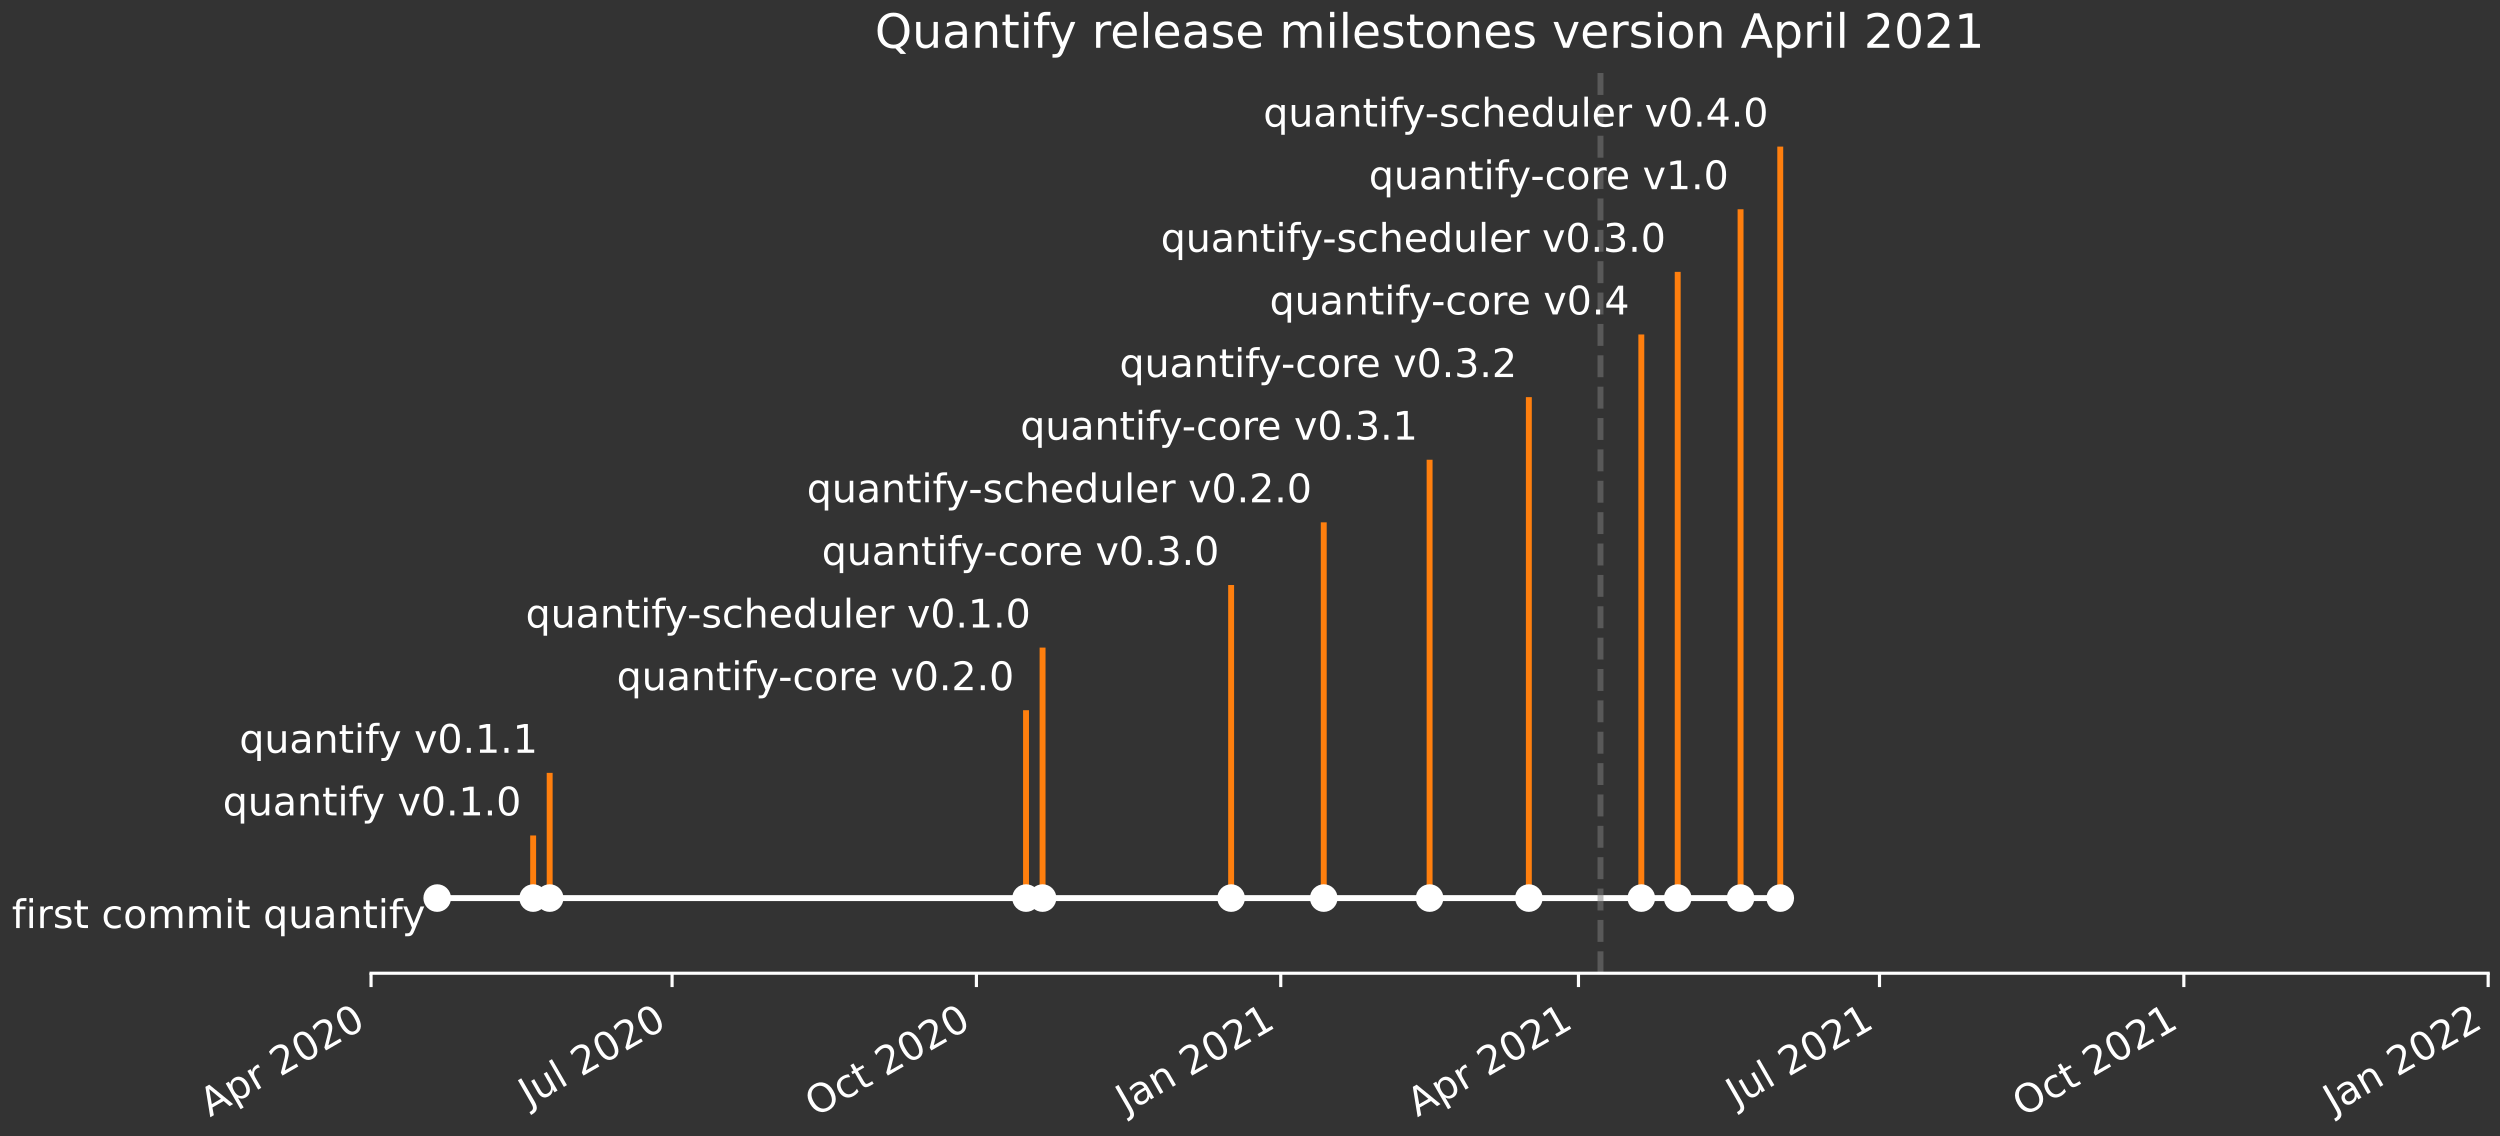 <?xml version="1.0" encoding="utf-8" standalone="no"?>
<!DOCTYPE svg PUBLIC "-//W3C//DTD SVG 1.1//EN"
  "http://www.w3.org/Graphics/SVG/1.1/DTD/svg11.dtd">
<!-- Created with matplotlib (https://matplotlib.org/) -->
<svg height="288pt" version="1.1" viewBox="0 0 633.6 288" width="633.6pt" xmlns="http://www.w3.org/2000/svg" xmlns:xlink="http://www.w3.org/1999/xlink">
 <rect x="0" y="0" width="633.6" height="288" fill="#333333" stroke="none"/>
 <defs>
  <style type="text/css">*{stroke-linecap:butt;stroke-linejoin:round;}</style>
 </defs>
 <g id="figure_1">
  <g id="patch_1">
   <path d="M 0 288 
L 633.6 288 
L 633.6 0 
L 0 0 
z
" style="fill:none;opacity:0;"/>
  </g>
  <g id="axes_1">
   <g id="patch_2">
    <path d="M 94.039 246.654 
L 630.6 246.654 
L 630.6 18.118 
L 94.039 18.118 
z
" style="fill:none;opacity:0;"/>
   </g>
   <g id="matplotlib.axis_1">
    <g id="xtick_1">
     <g id="line2d_1">
      <defs>
       <path d="M 0 0 
L 0 3.5 
" id="m757b53838c" style="stroke:#ffffff;stroke-width:0.8;"/>
      </defs>
      <g>
       <use style="fill:#ffffff;stroke:#ffffff;stroke-width:0.8;" x="94.039" xlink:href="#m757b53838c" y="246.654"/>
      </g>
     </g>
     <g id="text_1">
      <!-- Apr 2020 -->
      <g style="fill:#ffffff;" transform="translate(53.224 283.199)rotate(-30)scale(0.1 -0.1)">
       <defs>
        <path d="M 34.188 63.188 
L 20.797 26.906 
L 47.609 26.906 
z
M 28.609 72.906 
L 39.797 72.906 
L 67.578 0 
L 57.328 0 
L 50.688 18.703 
L 17.828 18.703 
L 11.188 0 
L 0.781 0 
z
" id="DejaVuSans-65"/>
        <path d="M 18.109 8.203 
L 18.109 -20.797 
L 9.078 -20.797 
L 9.078 54.688 
L 18.109 54.688 
L 18.109 46.391 
Q 20.953 51.266 25.266 53.625 
Q 29.594 56 35.594 56 
Q 45.562 56 51.781 48.094 
Q 58.016 40.188 58.016 27.297 
Q 58.016 14.406 51.781 6.484 
Q 45.562 -1.422 35.594 -1.422 
Q 29.594 -1.422 25.266 0.953 
Q 20.953 3.328 18.109 8.203 
z
M 48.688 27.297 
Q 48.688 37.203 44.609 42.844 
Q 40.531 48.484 33.406 48.484 
Q 26.266 48.484 22.188 42.844 
Q 18.109 37.203 18.109 27.297 
Q 18.109 17.391 22.188 11.75 
Q 26.266 6.109 33.406 6.109 
Q 40.531 6.109 44.609 11.75 
Q 48.688 17.391 48.688 27.297 
z
" id="DejaVuSans-112"/>
        <path d="M 41.109 46.297 
Q 39.594 47.172 37.812 47.578 
Q 36.031 48 33.891 48 
Q 26.266 48 22.188 43.047 
Q 18.109 38.094 18.109 28.812 
L 18.109 0 
L 9.078 0 
L 9.078 54.688 
L 18.109 54.688 
L 18.109 46.188 
Q 20.953 51.172 25.484 53.578 
Q 30.031 56 36.531 56 
Q 37.453 56 38.578 55.875 
Q 39.703 55.766 41.062 55.516 
z
" id="DejaVuSans-114"/>
        <path id="DejaVuSans-32"/>
        <path d="M 19.188 8.297 
L 53.609 8.297 
L 53.609 0 
L 7.328 0 
L 7.328 8.297 
Q 12.938 14.109 22.625 23.891 
Q 32.328 33.688 34.812 36.531 
Q 39.547 41.844 41.422 45.531 
Q 43.312 49.219 43.312 52.781 
Q 43.312 58.594 39.234 62.25 
Q 35.156 65.922 28.609 65.922 
Q 23.969 65.922 18.812 64.312 
Q 13.672 62.703 7.812 59.422 
L 7.812 69.391 
Q 13.766 71.781 18.938 73 
Q 24.125 74.219 28.422 74.219 
Q 39.75 74.219 46.484 68.547 
Q 53.219 62.891 53.219 53.422 
Q 53.219 48.922 51.531 44.891 
Q 49.859 40.875 45.406 35.406 
Q 44.188 33.984 37.641 27.219 
Q 31.109 20.453 19.188 8.297 
z
" id="DejaVuSans-50"/>
        <path d="M 31.781 66.406 
Q 24.172 66.406 20.328 58.906 
Q 16.5 51.422 16.5 36.375 
Q 16.5 21.391 20.328 13.891 
Q 24.172 6.391 31.781 6.391 
Q 39.453 6.391 43.281 13.891 
Q 47.125 21.391 47.125 36.375 
Q 47.125 51.422 43.281 58.906 
Q 39.453 66.406 31.781 66.406 
z
M 31.781 74.219 
Q 44.047 74.219 50.516 64.516 
Q 56.984 54.828 56.984 36.375 
Q 56.984 17.969 50.516 8.266 
Q 44.047 -1.422 31.781 -1.422 
Q 19.531 -1.422 13.062 8.266 
Q 6.594 17.969 6.594 36.375 
Q 6.594 54.828 13.062 64.516 
Q 19.531 74.219 31.781 74.219 
z
" id="DejaVuSans-48"/>
       </defs>
       <use xlink:href="#DejaVuSans-65"/>
       <use x="68.408" xlink:href="#DejaVuSans-112"/>
       <use x="131.885" xlink:href="#DejaVuSans-114"/>
       <use x="172.998" xlink:href="#DejaVuSans-32"/>
       <use x="204.785" xlink:href="#DejaVuSans-50"/>
       <use x="268.408" xlink:href="#DejaVuSans-48"/>
       <use x="332.031" xlink:href="#DejaVuSans-50"/>
       <use x="395.654" xlink:href="#DejaVuSans-48"/>
      </g>
     </g>
    </g>
    <g id="xtick_2">
     <g id="line2d_2">
      <g>
       <use style="fill:#ffffff;stroke:#ffffff;stroke-width:0.8;" x="170.331" xlink:href="#m757b53838c" y="246.654"/>
      </g>
     </g>
     <g id="text_2">
      <!-- Jul 2020 -->
      <g style="fill:#ffffff;" transform="translate(134.05 280.582)rotate(-30)scale(0.1 -0.1)">
       <defs>
        <path d="M 9.812 72.906 
L 19.672 72.906 
L 19.672 5.078 
Q 19.672 -8.109 14.672 -14.062 
Q 9.672 -20.016 -1.422 -20.016 
L -5.172 -20.016 
L -5.172 -11.719 
L -2.094 -11.719 
Q 4.438 -11.719 7.125 -8.047 
Q 9.812 -4.391 9.812 5.078 
z
" id="DejaVuSans-74"/>
        <path d="M 8.5 21.578 
L 8.5 54.688 
L 17.484 54.688 
L 17.484 21.922 
Q 17.484 14.156 20.5 10.266 
Q 23.531 6.391 29.594 6.391 
Q 36.859 6.391 41.078 11.031 
Q 45.312 15.672 45.312 23.688 
L 45.312 54.688 
L 54.297 54.688 
L 54.297 0 
L 45.312 0 
L 45.312 8.406 
Q 42.047 3.422 37.719 1 
Q 33.406 -1.422 27.688 -1.422 
Q 18.266 -1.422 13.375 4.438 
Q 8.5 10.297 8.5 21.578 
z
M 31.109 56 
z
" id="DejaVuSans-117"/>
        <path d="M 9.422 75.984 
L 18.406 75.984 
L 18.406 0 
L 9.422 0 
z
" id="DejaVuSans-108"/>
       </defs>
       <use xlink:href="#DejaVuSans-74"/>
       <use x="29.492" xlink:href="#DejaVuSans-117"/>
       <use x="92.871" xlink:href="#DejaVuSans-108"/>
       <use x="120.654" xlink:href="#DejaVuSans-32"/>
       <use x="152.441" xlink:href="#DejaVuSans-50"/>
       <use x="216.064" xlink:href="#DejaVuSans-48"/>
       <use x="279.688" xlink:href="#DejaVuSans-50"/>
       <use x="343.311" xlink:href="#DejaVuSans-48"/>
      </g>
     </g>
    </g>
    <g id="xtick_3">
     <g id="line2d_3">
      <g>
       <use style="fill:#ffffff;stroke:#ffffff;stroke-width:0.8;" x="247.462" xlink:href="#m757b53838c" y="246.654"/>
      </g>
     </g>
     <g id="text_3">
      <!-- Oct 2020 -->
      <g style="fill:#ffffff;" transform="translate(206.655 283.194)rotate(-30)scale(0.1 -0.1)">
       <defs>
        <path d="M 39.406 66.219 
Q 28.656 66.219 22.328 58.203 
Q 16.016 50.203 16.016 36.375 
Q 16.016 22.609 22.328 14.594 
Q 28.656 6.594 39.406 6.594 
Q 50.141 6.594 56.422 14.594 
Q 62.703 22.609 62.703 36.375 
Q 62.703 50.203 56.422 58.203 
Q 50.141 66.219 39.406 66.219 
z
M 39.406 74.219 
Q 54.734 74.219 63.906 63.938 
Q 73.094 53.656 73.094 36.375 
Q 73.094 19.141 63.906 8.859 
Q 54.734 -1.422 39.406 -1.422 
Q 24.031 -1.422 14.812 8.828 
Q 5.609 19.094 5.609 36.375 
Q 5.609 53.656 14.812 63.938 
Q 24.031 74.219 39.406 74.219 
z
" id="DejaVuSans-79"/>
        <path d="M 48.781 52.594 
L 48.781 44.188 
Q 44.969 46.297 41.141 47.344 
Q 37.312 48.391 33.406 48.391 
Q 24.656 48.391 19.812 42.844 
Q 14.984 37.312 14.984 27.297 
Q 14.984 17.281 19.812 11.734 
Q 24.656 6.203 33.406 6.203 
Q 37.312 6.203 41.141 7.25 
Q 44.969 8.297 48.781 10.406 
L 48.781 2.094 
Q 45.016 0.344 40.984 -0.531 
Q 36.969 -1.422 32.422 -1.422 
Q 20.062 -1.422 12.781 6.344 
Q 5.516 14.109 5.516 27.297 
Q 5.516 40.672 12.859 48.328 
Q 20.219 56 33.016 56 
Q 37.156 56 41.109 55.141 
Q 45.062 54.297 48.781 52.594 
z
" id="DejaVuSans-99"/>
        <path d="M 18.312 70.219 
L 18.312 54.688 
L 36.812 54.688 
L 36.812 47.703 
L 18.312 47.703 
L 18.312 18.016 
Q 18.312 11.328 20.141 9.422 
Q 21.969 7.516 27.594 7.516 
L 36.812 7.516 
L 36.812 0 
L 27.594 0 
Q 17.188 0 13.234 3.875 
Q 9.281 7.766 9.281 18.016 
L 9.281 47.703 
L 2.688 47.703 
L 2.688 54.688 
L 9.281 54.688 
L 9.281 70.219 
z
" id="DejaVuSans-116"/>
       </defs>
       <use xlink:href="#DejaVuSans-79"/>
       <use x="78.711" xlink:href="#DejaVuSans-99"/>
       <use x="133.691" xlink:href="#DejaVuSans-116"/>
       <use x="172.9" xlink:href="#DejaVuSans-32"/>
       <use x="204.688" xlink:href="#DejaVuSans-50"/>
       <use x="268.311" xlink:href="#DejaVuSans-48"/>
       <use x="331.934" xlink:href="#DejaVuSans-50"/>
       <use x="395.557" xlink:href="#DejaVuSans-48"/>
      </g>
     </g>
    </g>
    <g id="xtick_4">
     <g id="line2d_4">
      <g>
       <use style="fill:#ffffff;stroke:#ffffff;stroke-width:0.8;" x="324.592" xlink:href="#m757b53838c" y="246.654"/>
      </g>
     </g>
     <g id="text_4">
      <!-- Jan 2021 -->
      <g style="fill:#ffffff;" transform="translate(285.41 282.257)rotate(-30)scale(0.1 -0.1)">
       <defs>
        <path d="M 34.281 27.484 
Q 23.391 27.484 19.188 25 
Q 14.984 22.516 14.984 16.5 
Q 14.984 11.719 18.141 8.906 
Q 21.297 6.109 26.703 6.109 
Q 34.188 6.109 38.703 11.406 
Q 43.219 16.703 43.219 25.484 
L 43.219 27.484 
z
M 52.203 31.203 
L 52.203 0 
L 43.219 0 
L 43.219 8.297 
Q 40.141 3.328 35.547 0.953 
Q 30.953 -1.422 24.312 -1.422 
Q 15.922 -1.422 10.953 3.297 
Q 6 8.016 6 15.922 
Q 6 25.141 12.172 29.828 
Q 18.359 34.516 30.609 34.516 
L 43.219 34.516 
L 43.219 35.406 
Q 43.219 41.609 39.141 45 
Q 35.062 48.391 27.688 48.391 
Q 23 48.391 18.547 47.266 
Q 14.109 46.141 10.016 43.891 
L 10.016 52.203 
Q 14.938 54.109 19.578 55.047 
Q 24.219 56 28.609 56 
Q 40.484 56 46.344 49.844 
Q 52.203 43.703 52.203 31.203 
z
" id="DejaVuSans-97"/>
        <path d="M 54.891 33.016 
L 54.891 0 
L 45.906 0 
L 45.906 32.719 
Q 45.906 40.484 42.875 44.328 
Q 39.844 48.188 33.797 48.188 
Q 26.516 48.188 22.312 43.547 
Q 18.109 38.922 18.109 30.906 
L 18.109 0 
L 9.078 0 
L 9.078 54.688 
L 18.109 54.688 
L 18.109 46.188 
Q 21.344 51.125 25.703 53.562 
Q 30.078 56 35.797 56 
Q 45.219 56 50.047 50.172 
Q 54.891 44.344 54.891 33.016 
z
" id="DejaVuSans-110"/>
        <path d="M 12.406 8.297 
L 28.516 8.297 
L 28.516 63.922 
L 10.984 60.406 
L 10.984 69.391 
L 28.422 72.906 
L 38.281 72.906 
L 38.281 8.297 
L 54.391 8.297 
L 54.391 0 
L 12.406 0 
z
" id="DejaVuSans-49"/>
       </defs>
       <use xlink:href="#DejaVuSans-74"/>
       <use x="29.492" xlink:href="#DejaVuSans-97"/>
       <use x="90.771" xlink:href="#DejaVuSans-110"/>
       <use x="154.15" xlink:href="#DejaVuSans-32"/>
       <use x="185.938" xlink:href="#DejaVuSans-50"/>
       <use x="249.561" xlink:href="#DejaVuSans-48"/>
       <use x="313.184" xlink:href="#DejaVuSans-50"/>
       <use x="376.807" xlink:href="#DejaVuSans-49"/>
      </g>
     </g>
    </g>
    <g id="xtick_5">
     <g id="line2d_5">
      <g>
       <use style="fill:#ffffff;stroke:#ffffff;stroke-width:0.8;" x="400.046" xlink:href="#m757b53838c" y="246.654"/>
      </g>
     </g>
     <g id="text_5">
      <!-- Apr 2021 -->
      <g style="fill:#ffffff;" transform="translate(359.232 283.199)rotate(-30)scale(0.1 -0.1)">
       <use xlink:href="#DejaVuSans-65"/>
       <use x="68.408" xlink:href="#DejaVuSans-112"/>
       <use x="131.885" xlink:href="#DejaVuSans-114"/>
       <use x="172.998" xlink:href="#DejaVuSans-32"/>
       <use x="204.785" xlink:href="#DejaVuSans-50"/>
       <use x="268.408" xlink:href="#DejaVuSans-48"/>
       <use x="332.031" xlink:href="#DejaVuSans-50"/>
       <use x="395.654" xlink:href="#DejaVuSans-49"/>
      </g>
     </g>
    </g>
    <g id="xtick_6">
     <g id="line2d_6">
      <g>
       <use style="fill:#ffffff;stroke:#ffffff;stroke-width:0.8;" x="476.339" xlink:href="#m757b53838c" y="246.654"/>
      </g>
     </g>
     <g id="text_6">
      <!-- Jul 2021 -->
      <g style="fill:#ffffff;" transform="translate(440.057 280.582)rotate(-30)scale(0.1 -0.1)">
       <use xlink:href="#DejaVuSans-74"/>
       <use x="29.492" xlink:href="#DejaVuSans-117"/>
       <use x="92.871" xlink:href="#DejaVuSans-108"/>
       <use x="120.654" xlink:href="#DejaVuSans-32"/>
       <use x="152.441" xlink:href="#DejaVuSans-50"/>
       <use x="216.064" xlink:href="#DejaVuSans-48"/>
       <use x="279.688" xlink:href="#DejaVuSans-50"/>
       <use x="343.311" xlink:href="#DejaVuSans-49"/>
      </g>
     </g>
    </g>
    <g id="xtick_7">
     <g id="line2d_7">
      <g>
       <use style="fill:#ffffff;stroke:#ffffff;stroke-width:0.8;" x="553.469" xlink:href="#m757b53838c" y="246.654"/>
      </g>
     </g>
     <g id="text_7">
      <!-- Oct 2021 -->
      <g style="fill:#ffffff;" transform="translate(512.663 283.194)rotate(-30)scale(0.1 -0.1)">
       <use xlink:href="#DejaVuSans-79"/>
       <use x="78.711" xlink:href="#DejaVuSans-99"/>
       <use x="133.691" xlink:href="#DejaVuSans-116"/>
       <use x="172.9" xlink:href="#DejaVuSans-32"/>
       <use x="204.688" xlink:href="#DejaVuSans-50"/>
       <use x="268.311" xlink:href="#DejaVuSans-48"/>
       <use x="331.934" xlink:href="#DejaVuSans-50"/>
       <use x="395.557" xlink:href="#DejaVuSans-49"/>
      </g>
     </g>
    </g>
    <g id="xtick_8">
     <g id="line2d_8">
      <g>
       <use style="fill:#ffffff;stroke:#ffffff;stroke-width:0.8;" x="630.6" xlink:href="#m757b53838c" y="246.654"/>
      </g>
     </g>
     <g id="text_8">
      <!-- Jan 2022 -->
      <g style="fill:#ffffff;" transform="translate(591.417 282.257)rotate(-30)scale(0.1 -0.1)">
       <use xlink:href="#DejaVuSans-74"/>
       <use x="29.492" xlink:href="#DejaVuSans-97"/>
       <use x="90.771" xlink:href="#DejaVuSans-110"/>
       <use x="154.15" xlink:href="#DejaVuSans-32"/>
       <use x="185.938" xlink:href="#DejaVuSans-50"/>
       <use x="249.561" xlink:href="#DejaVuSans-48"/>
       <use x="313.184" xlink:href="#DejaVuSans-50"/>
       <use x="376.807" xlink:href="#DejaVuSans-50"/>
      </g>
     </g>
    </g>
   </g>
   <g id="LineCollection_1">
    <path clip-path="url(#p16e7d8625f)" d="M 110.807 227.61 
L 110.807 227.61 
" style="fill:none;stroke:#ff7f0e;stroke-width:1.5;"/>
    <path clip-path="url(#p16e7d8625f)" d="M 135.12 227.61 
L 135.12 211.739 
" style="fill:none;stroke:#ff7f0e;stroke-width:1.5;"/>
    <path clip-path="url(#p16e7d8625f)" d="M 139.311 227.61 
L 139.311 195.868 
" style="fill:none;stroke:#ff7f0e;stroke-width:1.5;"/>
    <path clip-path="url(#p16e7d8625f)" d="M 260.038 227.61 
L 260.038 179.998 
" style="fill:none;stroke:#ff7f0e;stroke-width:1.5;"/>
    <path clip-path="url(#p16e7d8625f)" d="M 264.229 227.61 
L 264.229 164.127 
" style="fill:none;stroke:#ff7f0e;stroke-width:1.5;"/>
    <path clip-path="url(#p16e7d8625f)" d="M 312.017 227.61 
L 312.017 148.257 
" style="fill:none;stroke:#ff7f0e;stroke-width:1.5;"/>
    <path clip-path="url(#p16e7d8625f)" d="M 335.491 227.61 
L 335.491 132.386 
" style="fill:none;stroke:#ff7f0e;stroke-width:1.5;"/>
    <path clip-path="url(#p16e7d8625f)" d="M 362.319 227.61 
L 362.319 116.516 
" style="fill:none;stroke:#ff7f0e;stroke-width:1.5;"/>
    <path clip-path="url(#p16e7d8625f)" d="M 387.471 227.61 
L 387.471 100.645 
" style="fill:none;stroke:#ff7f0e;stroke-width:1.5;"/>
    <path clip-path="url(#p16e7d8625f)" d="M 415.975 227.61 
L 415.975 84.775 
" style="fill:none;stroke:#ff7f0e;stroke-width:1.5;"/>
    <path clip-path="url(#p16e7d8625f)" d="M 425.198 227.61 
L 425.198 68.904 
" style="fill:none;stroke:#ff7f0e;stroke-width:1.5;"/>
    <path clip-path="url(#p16e7d8625f)" d="M 441.127 227.61 
L 441.127 53.034 
" style="fill:none;stroke:#ff7f0e;stroke-width:1.5;"/>
    <path clip-path="url(#p16e7d8625f)" d="M 451.187 227.61 
L 451.187 37.163 
" style="fill:none;stroke:#ff7f0e;stroke-width:1.5;"/>
   </g>
   <g id="line2d_9">
    <path clip-path="url(#p16e7d8625f)" d="M 110.807 227.61 
L 135.12 227.61 
L 139.311 227.61 
L 260.038 227.61 
L 264.229 227.61 
L 312.017 227.61 
L 335.491 227.61 
L 362.319 227.61 
L 387.471 227.61 
L 415.975 227.61 
L 425.198 227.61 
L 441.127 227.61 
L 451.187 227.61 
" style="fill:none;stroke:#ffffff;stroke-linecap:square;stroke-width:1.5;"/>
    <defs>
     <path d="M 0 3 
C 0.796 3 1.559 2.684 2.121 2.121 
C 2.684 1.559 3 0.796 3 0 
C 3 -0.796 2.684 -1.559 2.121 -2.121 
C 1.559 -2.684 0.796 -3 0 -3 
C -0.796 -3 -1.559 -2.684 -2.121 -2.121 
C -2.684 -1.559 -3 -0.796 -3 0 
C -3 0.796 -2.684 1.559 -2.121 2.121 
C -1.559 2.684 -0.796 3 0 3 
z
" id="m6a9573c939" style="stroke:#ffffff;"/>
    </defs>
    <g clip-path="url(#p16e7d8625f)">
     <use style="fill:#ffffff;stroke:#ffffff;" x="110.807" xlink:href="#m6a9573c939" y="227.61"/>
     <use style="fill:#ffffff;stroke:#ffffff;" x="135.12" xlink:href="#m6a9573c939" y="227.61"/>
     <use style="fill:#ffffff;stroke:#ffffff;" x="139.311" xlink:href="#m6a9573c939" y="227.61"/>
     <use style="fill:#ffffff;stroke:#ffffff;" x="260.038" xlink:href="#m6a9573c939" y="227.61"/>
     <use style="fill:#ffffff;stroke:#ffffff;" x="264.229" xlink:href="#m6a9573c939" y="227.61"/>
     <use style="fill:#ffffff;stroke:#ffffff;" x="312.017" xlink:href="#m6a9573c939" y="227.61"/>
     <use style="fill:#ffffff;stroke:#ffffff;" x="335.491" xlink:href="#m6a9573c939" y="227.61"/>
     <use style="fill:#ffffff;stroke:#ffffff;" x="362.319" xlink:href="#m6a9573c939" y="227.61"/>
     <use style="fill:#ffffff;stroke:#ffffff;" x="387.471" xlink:href="#m6a9573c939" y="227.61"/>
     <use style="fill:#ffffff;stroke:#ffffff;" x="415.975" xlink:href="#m6a9573c939" y="227.61"/>
     <use style="fill:#ffffff;stroke:#ffffff;" x="425.198" xlink:href="#m6a9573c939" y="227.61"/>
     <use style="fill:#ffffff;stroke:#ffffff;" x="441.127" xlink:href="#m6a9573c939" y="227.61"/>
     <use style="fill:#ffffff;stroke:#ffffff;" x="451.187" xlink:href="#m6a9573c939" y="227.61"/>
    </g>
   </g>
   <g id="line2d_10">
    <path clip-path="url(#p16e7d8625f)" d="M 405.63 246.654 
L 405.63 18.118 
" style="fill:none;stroke:#808080;stroke-dasharray:5.55,2.4;stroke-dashoffset:0;stroke-opacity:0.5;stroke-width:1.5;"/>
   </g>
   <g id="patch_3">
    <path d="M 94.039 246.654 
L 630.6 246.654 
" style="fill:none;stroke:#ffffff;stroke-linecap:square;stroke-linejoin:miter;stroke-width:0.8;"/>
   </g>
   <g id="text_9">
    <!-- first commit quantify -->
    <g style="fill:#ffffff;" transform="translate(3 235.208)scale(0.1 -0.1)">
     <defs>
      <path d="M 37.109 75.984 
L 37.109 68.5 
L 28.516 68.5 
Q 23.688 68.5 21.797 66.547 
Q 19.922 64.594 19.922 59.516 
L 19.922 54.688 
L 34.719 54.688 
L 34.719 47.703 
L 19.922 47.703 
L 19.922 0 
L 10.891 0 
L 10.891 47.703 
L 2.297 47.703 
L 2.297 54.688 
L 10.891 54.688 
L 10.891 58.5 
Q 10.891 67.625 15.141 71.797 
Q 19.391 75.984 28.609 75.984 
z
" id="DejaVuSans-102"/>
      <path d="M 9.422 54.688 
L 18.406 54.688 
L 18.406 0 
L 9.422 0 
z
M 9.422 75.984 
L 18.406 75.984 
L 18.406 64.594 
L 9.422 64.594 
z
" id="DejaVuSans-105"/>
      <path d="M 44.281 53.078 
L 44.281 44.578 
Q 40.484 46.531 36.375 47.5 
Q 32.281 48.484 27.875 48.484 
Q 21.188 48.484 17.844 46.438 
Q 14.5 44.391 14.5 40.281 
Q 14.5 37.156 16.891 35.375 
Q 19.281 33.594 26.516 31.984 
L 29.594 31.297 
Q 39.156 29.25 43.188 25.516 
Q 47.219 21.781 47.219 15.094 
Q 47.219 7.469 41.188 3.016 
Q 35.156 -1.422 24.609 -1.422 
Q 20.219 -1.422 15.453 -0.562 
Q 10.688 0.297 5.422 2 
L 5.422 11.281 
Q 10.406 8.688 15.234 7.391 
Q 20.062 6.109 24.812 6.109 
Q 31.156 6.109 34.562 8.281 
Q 37.984 10.453 37.984 14.406 
Q 37.984 18.062 35.516 20.016 
Q 33.062 21.969 24.703 23.781 
L 21.578 24.516 
Q 13.234 26.266 9.516 29.906 
Q 5.812 33.547 5.812 39.891 
Q 5.812 47.609 11.281 51.797 
Q 16.75 56 26.812 56 
Q 31.781 56 36.172 55.266 
Q 40.578 54.547 44.281 53.078 
z
" id="DejaVuSans-115"/>
      <path d="M 30.609 48.391 
Q 23.391 48.391 19.188 42.75 
Q 14.984 37.109 14.984 27.297 
Q 14.984 17.484 19.156 11.844 
Q 23.344 6.203 30.609 6.203 
Q 37.797 6.203 41.984 11.859 
Q 46.188 17.531 46.188 27.297 
Q 46.188 37.016 41.984 42.703 
Q 37.797 48.391 30.609 48.391 
z
M 30.609 56 
Q 42.328 56 49.016 48.375 
Q 55.719 40.766 55.719 27.297 
Q 55.719 13.875 49.016 6.219 
Q 42.328 -1.422 30.609 -1.422 
Q 18.844 -1.422 12.172 6.219 
Q 5.516 13.875 5.516 27.297 
Q 5.516 40.766 12.172 48.375 
Q 18.844 56 30.609 56 
z
" id="DejaVuSans-111"/>
      <path d="M 52 44.188 
Q 55.375 50.25 60.062 53.125 
Q 64.75 56 71.094 56 
Q 79.641 56 84.281 50.016 
Q 88.922 44.047 88.922 33.016 
L 88.922 0 
L 79.891 0 
L 79.891 32.719 
Q 79.891 40.578 77.094 44.375 
Q 74.312 48.188 68.609 48.188 
Q 61.625 48.188 57.562 43.547 
Q 53.516 38.922 53.516 30.906 
L 53.516 0 
L 44.484 0 
L 44.484 32.719 
Q 44.484 40.625 41.703 44.406 
Q 38.922 48.188 33.109 48.188 
Q 26.219 48.188 22.156 43.531 
Q 18.109 38.875 18.109 30.906 
L 18.109 0 
L 9.078 0 
L 9.078 54.688 
L 18.109 54.688 
L 18.109 46.188 
Q 21.188 51.219 25.484 53.609 
Q 29.781 56 35.688 56 
Q 41.656 56 45.828 52.969 
Q 50 49.953 52 44.188 
z
" id="DejaVuSans-109"/>
      <path d="M 14.797 27.297 
Q 14.797 17.391 18.875 11.75 
Q 22.953 6.109 30.078 6.109 
Q 37.203 6.109 41.297 11.75 
Q 45.406 17.391 45.406 27.297 
Q 45.406 37.203 41.297 42.844 
Q 37.203 48.484 30.078 48.484 
Q 22.953 48.484 18.875 42.844 
Q 14.797 37.203 14.797 27.297 
z
M 45.406 8.203 
Q 42.578 3.328 38.25 0.953 
Q 33.938 -1.422 27.875 -1.422 
Q 17.969 -1.422 11.734 6.484 
Q 5.516 14.406 5.516 27.297 
Q 5.516 40.188 11.734 48.094 
Q 17.969 56 27.875 56 
Q 33.938 56 38.25 53.625 
Q 42.578 51.266 45.406 46.391 
L 45.406 54.688 
L 54.391 54.688 
L 54.391 -20.797 
L 45.406 -20.797 
z
" id="DejaVuSans-113"/>
      <path d="M 32.172 -5.078 
Q 28.375 -14.844 24.75 -17.812 
Q 21.141 -20.797 15.094 -20.797 
L 7.906 -20.797 
L 7.906 -13.281 
L 13.188 -13.281 
Q 16.891 -13.281 18.938 -11.516 
Q 21 -9.766 23.484 -3.219 
L 25.094 0.875 
L 2.984 54.688 
L 12.5 54.688 
L 29.594 11.922 
L 46.688 54.688 
L 56.203 54.688 
z
" id="DejaVuSans-121"/>
     </defs>
     <use xlink:href="#DejaVuSans-102"/>
     <use x="35.205" xlink:href="#DejaVuSans-105"/>
     <use x="62.988" xlink:href="#DejaVuSans-114"/>
     <use x="104.102" xlink:href="#DejaVuSans-115"/>
     <use x="156.201" xlink:href="#DejaVuSans-116"/>
     <use x="195.41" xlink:href="#DejaVuSans-32"/>
     <use x="227.197" xlink:href="#DejaVuSans-99"/>
     <use x="282.178" xlink:href="#DejaVuSans-111"/>
     <use x="343.359" xlink:href="#DejaVuSans-109"/>
     <use x="440.771" xlink:href="#DejaVuSans-109"/>
     <use x="538.184" xlink:href="#DejaVuSans-105"/>
     <use x="565.967" xlink:href="#DejaVuSans-116"/>
     <use x="605.176" xlink:href="#DejaVuSans-32"/>
     <use x="636.963" xlink:href="#DejaVuSans-113"/>
     <use x="700.439" xlink:href="#DejaVuSans-117"/>
     <use x="763.818" xlink:href="#DejaVuSans-97"/>
     <use x="825.098" xlink:href="#DejaVuSans-110"/>
     <use x="888.477" xlink:href="#DejaVuSans-116"/>
     <use x="927.686" xlink:href="#DejaVuSans-105"/>
     <use x="955.469" xlink:href="#DejaVuSans-102"/>
     <use x="988.924" xlink:href="#DejaVuSans-121"/>
    </g>
   </g>
   <g id="text_10">
    <!-- quantify v0.1.0 -->
    <g style="fill:#ffffff;" transform="translate(56.465 206.659)scale(0.1 -0.1)">
     <defs>
      <path d="M 2.984 54.688 
L 12.5 54.688 
L 29.594 8.797 
L 46.688 54.688 
L 56.203 54.688 
L 35.688 0 
L 23.484 0 
z
" id="DejaVuSans-118"/>
      <path d="M 10.688 12.406 
L 21 12.406 
L 21 0 
L 10.688 0 
z
" id="DejaVuSans-46"/>
     </defs>
     <use xlink:href="#DejaVuSans-113"/>
     <use x="63.477" xlink:href="#DejaVuSans-117"/>
     <use x="126.855" xlink:href="#DejaVuSans-97"/>
     <use x="188.135" xlink:href="#DejaVuSans-110"/>
     <use x="251.514" xlink:href="#DejaVuSans-116"/>
     <use x="290.723" xlink:href="#DejaVuSans-105"/>
     <use x="318.506" xlink:href="#DejaVuSans-102"/>
     <use x="351.961" xlink:href="#DejaVuSans-121"/>
     <use x="411.141" xlink:href="#DejaVuSans-32"/>
     <use x="442.928" xlink:href="#DejaVuSans-118"/>
     <use x="502.107" xlink:href="#DejaVuSans-48"/>
     <use x="565.73" xlink:href="#DejaVuSans-46"/>
     <use x="597.518" xlink:href="#DejaVuSans-49"/>
     <use x="661.141" xlink:href="#DejaVuSans-46"/>
     <use x="692.928" xlink:href="#DejaVuSans-48"/>
    </g>
   </g>
   <g id="text_11">
    <!-- quantify v0.1.1 -->
    <g style="fill:#ffffff;" transform="translate(60.657 190.789)scale(0.1 -0.1)">
     <use xlink:href="#DejaVuSans-113"/>
     <use x="63.477" xlink:href="#DejaVuSans-117"/>
     <use x="126.855" xlink:href="#DejaVuSans-97"/>
     <use x="188.135" xlink:href="#DejaVuSans-110"/>
     <use x="251.514" xlink:href="#DejaVuSans-116"/>
     <use x="290.723" xlink:href="#DejaVuSans-105"/>
     <use x="318.506" xlink:href="#DejaVuSans-102"/>
     <use x="351.961" xlink:href="#DejaVuSans-121"/>
     <use x="411.141" xlink:href="#DejaVuSans-32"/>
     <use x="442.928" xlink:href="#DejaVuSans-118"/>
     <use x="502.107" xlink:href="#DejaVuSans-48"/>
     <use x="565.73" xlink:href="#DejaVuSans-46"/>
     <use x="597.518" xlink:href="#DejaVuSans-49"/>
     <use x="661.141" xlink:href="#DejaVuSans-46"/>
     <use x="692.928" xlink:href="#DejaVuSans-49"/>
    </g>
   </g>
   <g id="text_12">
    <!-- quantify-core v0.2.0 -->
    <g style="fill:#ffffff;" transform="translate(156.294 174.918)scale(0.1 -0.1)">
     <defs>
      <path d="M 4.891 31.391 
L 31.203 31.391 
L 31.203 23.391 
L 4.891 23.391 
z
" id="DejaVuSans-45"/>
      <path d="M 56.203 29.594 
L 56.203 25.203 
L 14.891 25.203 
Q 15.484 15.922 20.484 11.062 
Q 25.484 6.203 34.422 6.203 
Q 39.594 6.203 44.453 7.469 
Q 49.312 8.734 54.109 11.281 
L 54.109 2.781 
Q 49.266 0.734 44.188 -0.344 
Q 39.109 -1.422 33.891 -1.422 
Q 20.797 -1.422 13.156 6.188 
Q 5.516 13.812 5.516 26.812 
Q 5.516 40.234 12.766 48.109 
Q 20.016 56 32.328 56 
Q 43.359 56 49.781 48.891 
Q 56.203 41.797 56.203 29.594 
z
M 47.219 32.234 
Q 47.125 39.594 43.094 43.984 
Q 39.062 48.391 32.422 48.391 
Q 24.906 48.391 20.391 44.141 
Q 15.875 39.891 15.188 32.172 
z
" id="DejaVuSans-101"/>
     </defs>
     <use xlink:href="#DejaVuSans-113"/>
     <use x="63.477" xlink:href="#DejaVuSans-117"/>
     <use x="126.855" xlink:href="#DejaVuSans-97"/>
     <use x="188.135" xlink:href="#DejaVuSans-110"/>
     <use x="251.514" xlink:href="#DejaVuSans-116"/>
     <use x="290.723" xlink:href="#DejaVuSans-105"/>
     <use x="318.506" xlink:href="#DejaVuSans-102"/>
     <use x="351.961" xlink:href="#DejaVuSans-121"/>
     <use x="409.391" xlink:href="#DejaVuSans-45"/>
     <use x="445.475" xlink:href="#DejaVuSans-99"/>
     <use x="500.455" xlink:href="#DejaVuSans-111"/>
     <use x="561.637" xlink:href="#DejaVuSans-114"/>
     <use x="600.5" xlink:href="#DejaVuSans-101"/>
     <use x="662.023" xlink:href="#DejaVuSans-32"/>
     <use x="693.811" xlink:href="#DejaVuSans-118"/>
     <use x="752.99" xlink:href="#DejaVuSans-48"/>
     <use x="816.613" xlink:href="#DejaVuSans-46"/>
     <use x="848.4" xlink:href="#DejaVuSans-50"/>
     <use x="912.023" xlink:href="#DejaVuSans-46"/>
     <use x="943.811" xlink:href="#DejaVuSans-48"/>
    </g>
   </g>
   <g id="text_13">
    <!-- quantify-scheduler v0.1.0 -->
    <g style="fill:#ffffff;" transform="translate(133.215 159.048)scale(0.1 -0.1)">
     <defs>
      <path d="M 54.891 33.016 
L 54.891 0 
L 45.906 0 
L 45.906 32.719 
Q 45.906 40.484 42.875 44.328 
Q 39.844 48.188 33.797 48.188 
Q 26.516 48.188 22.312 43.547 
Q 18.109 38.922 18.109 30.906 
L 18.109 0 
L 9.078 0 
L 9.078 75.984 
L 18.109 75.984 
L 18.109 46.188 
Q 21.344 51.125 25.703 53.562 
Q 30.078 56 35.797 56 
Q 45.219 56 50.047 50.172 
Q 54.891 44.344 54.891 33.016 
z
" id="DejaVuSans-104"/>
      <path d="M 45.406 46.391 
L 45.406 75.984 
L 54.391 75.984 
L 54.391 0 
L 45.406 0 
L 45.406 8.203 
Q 42.578 3.328 38.25 0.953 
Q 33.938 -1.422 27.875 -1.422 
Q 17.969 -1.422 11.734 6.484 
Q 5.516 14.406 5.516 27.297 
Q 5.516 40.188 11.734 48.094 
Q 17.969 56 27.875 56 
Q 33.938 56 38.25 53.625 
Q 42.578 51.266 45.406 46.391 
z
M 14.797 27.297 
Q 14.797 17.391 18.875 11.75 
Q 22.953 6.109 30.078 6.109 
Q 37.203 6.109 41.297 11.75 
Q 45.406 17.391 45.406 27.297 
Q 45.406 37.203 41.297 42.844 
Q 37.203 48.484 30.078 48.484 
Q 22.953 48.484 18.875 42.844 
Q 14.797 37.203 14.797 27.297 
z
" id="DejaVuSans-100"/>
     </defs>
     <use xlink:href="#DejaVuSans-113"/>
     <use x="63.477" xlink:href="#DejaVuSans-117"/>
     <use x="126.855" xlink:href="#DejaVuSans-97"/>
     <use x="188.135" xlink:href="#DejaVuSans-110"/>
     <use x="251.514" xlink:href="#DejaVuSans-116"/>
     <use x="290.723" xlink:href="#DejaVuSans-105"/>
     <use x="318.506" xlink:href="#DejaVuSans-102"/>
     <use x="351.961" xlink:href="#DejaVuSans-121"/>
     <use x="409.391" xlink:href="#DejaVuSans-45"/>
     <use x="445.475" xlink:href="#DejaVuSans-115"/>
     <use x="497.574" xlink:href="#DejaVuSans-99"/>
     <use x="552.555" xlink:href="#DejaVuSans-104"/>
     <use x="615.934" xlink:href="#DejaVuSans-101"/>
     <use x="677.457" xlink:href="#DejaVuSans-100"/>
     <use x="740.934" xlink:href="#DejaVuSans-117"/>
     <use x="804.312" xlink:href="#DejaVuSans-108"/>
     <use x="832.096" xlink:href="#DejaVuSans-101"/>
     <use x="893.619" xlink:href="#DejaVuSans-114"/>
     <use x="934.732" xlink:href="#DejaVuSans-32"/>
     <use x="966.52" xlink:href="#DejaVuSans-118"/>
     <use x="1025.699" xlink:href="#DejaVuSans-48"/>
     <use x="1089.322" xlink:href="#DejaVuSans-46"/>
     <use x="1121.109" xlink:href="#DejaVuSans-49"/>
     <use x="1184.732" xlink:href="#DejaVuSans-46"/>
     <use x="1216.52" xlink:href="#DejaVuSans-48"/>
    </g>
   </g>
   <g id="text_14">
    <!-- quantify-core v0.3.0 -->
    <g style="fill:#ffffff;" transform="translate(208.273 143.177)scale(0.1 -0.1)">
     <defs>
      <path d="M 40.578 39.312 
Q 47.656 37.797 51.625 33 
Q 55.609 28.219 55.609 21.188 
Q 55.609 10.406 48.188 4.484 
Q 40.766 -1.422 27.094 -1.422 
Q 22.516 -1.422 17.656 -0.516 
Q 12.797 0.391 7.625 2.203 
L 7.625 11.719 
Q 11.719 9.328 16.594 8.109 
Q 21.484 6.891 26.812 6.891 
Q 36.078 6.891 40.938 10.547 
Q 45.797 14.203 45.797 21.188 
Q 45.797 27.641 41.281 31.266 
Q 36.766 34.906 28.719 34.906 
L 20.219 34.906 
L 20.219 43.016 
L 29.109 43.016 
Q 36.375 43.016 40.234 45.922 
Q 44.094 48.828 44.094 54.297 
Q 44.094 59.906 40.109 62.906 
Q 36.141 65.922 28.719 65.922 
Q 24.656 65.922 20.016 65.031 
Q 15.375 64.156 9.812 62.312 
L 9.812 71.094 
Q 15.438 72.656 20.344 73.438 
Q 25.25 74.219 29.594 74.219 
Q 40.828 74.219 47.359 69.109 
Q 53.906 64.016 53.906 55.328 
Q 53.906 49.266 50.438 45.094 
Q 46.969 40.922 40.578 39.312 
z
" id="DejaVuSans-51"/>
     </defs>
     <use xlink:href="#DejaVuSans-113"/>
     <use x="63.477" xlink:href="#DejaVuSans-117"/>
     <use x="126.855" xlink:href="#DejaVuSans-97"/>
     <use x="188.135" xlink:href="#DejaVuSans-110"/>
     <use x="251.514" xlink:href="#DejaVuSans-116"/>
     <use x="290.723" xlink:href="#DejaVuSans-105"/>
     <use x="318.506" xlink:href="#DejaVuSans-102"/>
     <use x="351.961" xlink:href="#DejaVuSans-121"/>
     <use x="409.391" xlink:href="#DejaVuSans-45"/>
     <use x="445.475" xlink:href="#DejaVuSans-99"/>
     <use x="500.455" xlink:href="#DejaVuSans-111"/>
     <use x="561.637" xlink:href="#DejaVuSans-114"/>
     <use x="600.5" xlink:href="#DejaVuSans-101"/>
     <use x="662.023" xlink:href="#DejaVuSans-32"/>
     <use x="693.811" xlink:href="#DejaVuSans-118"/>
     <use x="752.99" xlink:href="#DejaVuSans-48"/>
     <use x="816.613" xlink:href="#DejaVuSans-46"/>
     <use x="848.4" xlink:href="#DejaVuSans-51"/>
     <use x="912.023" xlink:href="#DejaVuSans-46"/>
     <use x="943.811" xlink:href="#DejaVuSans-48"/>
    </g>
   </g>
   <g id="text_15">
    <!-- quantify-scheduler v0.2.0 -->
    <g style="fill:#ffffff;" transform="translate(204.477 127.307)scale(0.1 -0.1)">
     <use xlink:href="#DejaVuSans-113"/>
     <use x="63.477" xlink:href="#DejaVuSans-117"/>
     <use x="126.855" xlink:href="#DejaVuSans-97"/>
     <use x="188.135" xlink:href="#DejaVuSans-110"/>
     <use x="251.514" xlink:href="#DejaVuSans-116"/>
     <use x="290.723" xlink:href="#DejaVuSans-105"/>
     <use x="318.506" xlink:href="#DejaVuSans-102"/>
     <use x="351.961" xlink:href="#DejaVuSans-121"/>
     <use x="409.391" xlink:href="#DejaVuSans-45"/>
     <use x="445.475" xlink:href="#DejaVuSans-115"/>
     <use x="497.574" xlink:href="#DejaVuSans-99"/>
     <use x="552.555" xlink:href="#DejaVuSans-104"/>
     <use x="615.934" xlink:href="#DejaVuSans-101"/>
     <use x="677.457" xlink:href="#DejaVuSans-100"/>
     <use x="740.934" xlink:href="#DejaVuSans-117"/>
     <use x="804.312" xlink:href="#DejaVuSans-108"/>
     <use x="832.096" xlink:href="#DejaVuSans-101"/>
     <use x="893.619" xlink:href="#DejaVuSans-114"/>
     <use x="934.732" xlink:href="#DejaVuSans-32"/>
     <use x="966.52" xlink:href="#DejaVuSans-118"/>
     <use x="1025.699" xlink:href="#DejaVuSans-48"/>
     <use x="1089.322" xlink:href="#DejaVuSans-46"/>
     <use x="1121.109" xlink:href="#DejaVuSans-50"/>
     <use x="1184.732" xlink:href="#DejaVuSans-46"/>
     <use x="1216.52" xlink:href="#DejaVuSans-48"/>
    </g>
   </g>
   <g id="text_16">
    <!-- quantify-core v0.3.1 -->
    <g style="fill:#ffffff;" transform="translate(258.576 111.436)scale(0.1 -0.1)">
     <use xlink:href="#DejaVuSans-113"/>
     <use x="63.477" xlink:href="#DejaVuSans-117"/>
     <use x="126.855" xlink:href="#DejaVuSans-97"/>
     <use x="188.135" xlink:href="#DejaVuSans-110"/>
     <use x="251.514" xlink:href="#DejaVuSans-116"/>
     <use x="290.723" xlink:href="#DejaVuSans-105"/>
     <use x="318.506" xlink:href="#DejaVuSans-102"/>
     <use x="351.961" xlink:href="#DejaVuSans-121"/>
     <use x="409.391" xlink:href="#DejaVuSans-45"/>
     <use x="445.475" xlink:href="#DejaVuSans-99"/>
     <use x="500.455" xlink:href="#DejaVuSans-111"/>
     <use x="561.637" xlink:href="#DejaVuSans-114"/>
     <use x="600.5" xlink:href="#DejaVuSans-101"/>
     <use x="662.023" xlink:href="#DejaVuSans-32"/>
     <use x="693.811" xlink:href="#DejaVuSans-118"/>
     <use x="752.99" xlink:href="#DejaVuSans-48"/>
     <use x="816.613" xlink:href="#DejaVuSans-46"/>
     <use x="848.4" xlink:href="#DejaVuSans-51"/>
     <use x="912.023" xlink:href="#DejaVuSans-46"/>
     <use x="943.811" xlink:href="#DejaVuSans-49"/>
    </g>
   </g>
   <g id="text_17">
    <!-- quantify-core v0.3.2 -->
    <g style="fill:#ffffff;" transform="translate(283.727 95.566)scale(0.1 -0.1)">
     <use xlink:href="#DejaVuSans-113"/>
     <use x="63.477" xlink:href="#DejaVuSans-117"/>
     <use x="126.855" xlink:href="#DejaVuSans-97"/>
     <use x="188.135" xlink:href="#DejaVuSans-110"/>
     <use x="251.514" xlink:href="#DejaVuSans-116"/>
     <use x="290.723" xlink:href="#DejaVuSans-105"/>
     <use x="318.506" xlink:href="#DejaVuSans-102"/>
     <use x="351.961" xlink:href="#DejaVuSans-121"/>
     <use x="409.391" xlink:href="#DejaVuSans-45"/>
     <use x="445.475" xlink:href="#DejaVuSans-99"/>
     <use x="500.455" xlink:href="#DejaVuSans-111"/>
     <use x="561.637" xlink:href="#DejaVuSans-114"/>
     <use x="600.5" xlink:href="#DejaVuSans-101"/>
     <use x="662.023" xlink:href="#DejaVuSans-32"/>
     <use x="693.811" xlink:href="#DejaVuSans-118"/>
     <use x="752.99" xlink:href="#DejaVuSans-48"/>
     <use x="816.613" xlink:href="#DejaVuSans-46"/>
     <use x="848.4" xlink:href="#DejaVuSans-51"/>
     <use x="912.023" xlink:href="#DejaVuSans-46"/>
     <use x="943.811" xlink:href="#DejaVuSans-50"/>
    </g>
   </g>
   <g id="text_18">
    <!-- quantify-core v0.4 -->
    <g style="fill:#ffffff;" transform="translate(321.772 79.695)scale(0.1 -0.1)">
     <defs>
      <path d="M 37.797 64.312 
L 12.891 25.391 
L 37.797 25.391 
z
M 35.203 72.906 
L 47.609 72.906 
L 47.609 25.391 
L 58.016 25.391 
L 58.016 17.188 
L 47.609 17.188 
L 47.609 0 
L 37.797 0 
L 37.797 17.188 
L 4.891 17.188 
L 4.891 26.703 
z
" id="DejaVuSans-52"/>
     </defs>
     <use xlink:href="#DejaVuSans-113"/>
     <use x="63.477" xlink:href="#DejaVuSans-117"/>
     <use x="126.855" xlink:href="#DejaVuSans-97"/>
     <use x="188.135" xlink:href="#DejaVuSans-110"/>
     <use x="251.514" xlink:href="#DejaVuSans-116"/>
     <use x="290.723" xlink:href="#DejaVuSans-105"/>
     <use x="318.506" xlink:href="#DejaVuSans-102"/>
     <use x="351.961" xlink:href="#DejaVuSans-121"/>
     <use x="409.391" xlink:href="#DejaVuSans-45"/>
     <use x="445.475" xlink:href="#DejaVuSans-99"/>
     <use x="500.455" xlink:href="#DejaVuSans-111"/>
     <use x="561.637" xlink:href="#DejaVuSans-114"/>
     <use x="600.5" xlink:href="#DejaVuSans-101"/>
     <use x="662.023" xlink:href="#DejaVuSans-32"/>
     <use x="693.811" xlink:href="#DejaVuSans-118"/>
     <use x="752.99" xlink:href="#DejaVuSans-48"/>
     <use x="816.613" xlink:href="#DejaVuSans-46"/>
     <use x="848.4" xlink:href="#DejaVuSans-52"/>
    </g>
   </g>
   <g id="text_19">
    <!-- quantify-scheduler v0.3.0 -->
    <g style="fill:#ffffff;" transform="translate(294.184 63.824)scale(0.1 -0.1)">
     <use xlink:href="#DejaVuSans-113"/>
     <use x="63.477" xlink:href="#DejaVuSans-117"/>
     <use x="126.855" xlink:href="#DejaVuSans-97"/>
     <use x="188.135" xlink:href="#DejaVuSans-110"/>
     <use x="251.514" xlink:href="#DejaVuSans-116"/>
     <use x="290.723" xlink:href="#DejaVuSans-105"/>
     <use x="318.506" xlink:href="#DejaVuSans-102"/>
     <use x="351.961" xlink:href="#DejaVuSans-121"/>
     <use x="409.391" xlink:href="#DejaVuSans-45"/>
     <use x="445.475" xlink:href="#DejaVuSans-115"/>
     <use x="497.574" xlink:href="#DejaVuSans-99"/>
     <use x="552.555" xlink:href="#DejaVuSans-104"/>
     <use x="615.934" xlink:href="#DejaVuSans-101"/>
     <use x="677.457" xlink:href="#DejaVuSans-100"/>
     <use x="740.934" xlink:href="#DejaVuSans-117"/>
     <use x="804.312" xlink:href="#DejaVuSans-108"/>
     <use x="832.096" xlink:href="#DejaVuSans-101"/>
     <use x="893.619" xlink:href="#DejaVuSans-114"/>
     <use x="934.732" xlink:href="#DejaVuSans-32"/>
     <use x="966.52" xlink:href="#DejaVuSans-118"/>
     <use x="1025.699" xlink:href="#DejaVuSans-48"/>
     <use x="1089.322" xlink:href="#DejaVuSans-46"/>
     <use x="1121.109" xlink:href="#DejaVuSans-51"/>
     <use x="1184.732" xlink:href="#DejaVuSans-46"/>
     <use x="1216.52" xlink:href="#DejaVuSans-48"/>
    </g>
   </g>
   <g id="text_20">
    <!-- quantify-core v1.0 -->
    <g style="fill:#ffffff;" transform="translate(346.924 47.954)scale(0.1 -0.1)">
     <use xlink:href="#DejaVuSans-113"/>
     <use x="63.477" xlink:href="#DejaVuSans-117"/>
     <use x="126.855" xlink:href="#DejaVuSans-97"/>
     <use x="188.135" xlink:href="#DejaVuSans-110"/>
     <use x="251.514" xlink:href="#DejaVuSans-116"/>
     <use x="290.723" xlink:href="#DejaVuSans-105"/>
     <use x="318.506" xlink:href="#DejaVuSans-102"/>
     <use x="351.961" xlink:href="#DejaVuSans-121"/>
     <use x="409.391" xlink:href="#DejaVuSans-45"/>
     <use x="445.475" xlink:href="#DejaVuSans-99"/>
     <use x="500.455" xlink:href="#DejaVuSans-111"/>
     <use x="561.637" xlink:href="#DejaVuSans-114"/>
     <use x="600.5" xlink:href="#DejaVuSans-101"/>
     <use x="662.023" xlink:href="#DejaVuSans-32"/>
     <use x="693.811" xlink:href="#DejaVuSans-118"/>
     <use x="752.99" xlink:href="#DejaVuSans-49"/>
     <use x="816.613" xlink:href="#DejaVuSans-46"/>
     <use x="848.4" xlink:href="#DejaVuSans-48"/>
    </g>
   </g>
   <g id="text_21">
    <!-- quantify-scheduler v0.4.0 -->
    <g style="fill:#ffffff;" transform="translate(320.173 32.083)scale(0.1 -0.1)">
     <use xlink:href="#DejaVuSans-113"/>
     <use x="63.477" xlink:href="#DejaVuSans-117"/>
     <use x="126.855" xlink:href="#DejaVuSans-97"/>
     <use x="188.135" xlink:href="#DejaVuSans-110"/>
     <use x="251.514" xlink:href="#DejaVuSans-116"/>
     <use x="290.723" xlink:href="#DejaVuSans-105"/>
     <use x="318.506" xlink:href="#DejaVuSans-102"/>
     <use x="351.961" xlink:href="#DejaVuSans-121"/>
     <use x="409.391" xlink:href="#DejaVuSans-45"/>
     <use x="445.475" xlink:href="#DejaVuSans-115"/>
     <use x="497.574" xlink:href="#DejaVuSans-99"/>
     <use x="552.555" xlink:href="#DejaVuSans-104"/>
     <use x="615.934" xlink:href="#DejaVuSans-101"/>
     <use x="677.457" xlink:href="#DejaVuSans-100"/>
     <use x="740.934" xlink:href="#DejaVuSans-117"/>
     <use x="804.312" xlink:href="#DejaVuSans-108"/>
     <use x="832.096" xlink:href="#DejaVuSans-101"/>
     <use x="893.619" xlink:href="#DejaVuSans-114"/>
     <use x="934.732" xlink:href="#DejaVuSans-32"/>
     <use x="966.52" xlink:href="#DejaVuSans-118"/>
     <use x="1025.699" xlink:href="#DejaVuSans-48"/>
     <use x="1089.322" xlink:href="#DejaVuSans-46"/>
     <use x="1121.109" xlink:href="#DejaVuSans-52"/>
     <use x="1184.732" xlink:href="#DejaVuSans-46"/>
     <use x="1216.52" xlink:href="#DejaVuSans-48"/>
    </g>
   </g>
   <g id="text_22">
    <!-- Quantify release milestones version April 2021 -->
    <g style="fill:#ffffff;" transform="translate(221.727 12.118)scale(0.12 -0.12)">
     <defs>
      <path d="M 39.406 66.219 
Q 28.656 66.219 22.328 58.203 
Q 16.016 50.203 16.016 36.375 
Q 16.016 22.609 22.328 14.594 
Q 28.656 6.594 39.406 6.594 
Q 50.141 6.594 56.422 14.594 
Q 62.703 22.609 62.703 36.375 
Q 62.703 50.203 56.422 58.203 
Q 50.141 66.219 39.406 66.219 
z
M 53.219 1.312 
L 66.219 -12.891 
L 54.297 -12.891 
L 43.5 -1.219 
Q 41.891 -1.312 41.031 -1.359 
Q 40.188 -1.422 39.406 -1.422 
Q 24.031 -1.422 14.812 8.859 
Q 5.609 19.141 5.609 36.375 
Q 5.609 53.656 14.812 63.938 
Q 24.031 74.219 39.406 74.219 
Q 54.734 74.219 63.906 63.938 
Q 73.094 53.656 73.094 36.375 
Q 73.094 23.688 67.984 14.641 
Q 62.891 5.609 53.219 1.312 
z
" id="DejaVuSans-81"/>
     </defs>
     <use xlink:href="#DejaVuSans-81"/>
     <use x="78.711" xlink:href="#DejaVuSans-117"/>
     <use x="142.09" xlink:href="#DejaVuSans-97"/>
     <use x="203.369" xlink:href="#DejaVuSans-110"/>
     <use x="266.748" xlink:href="#DejaVuSans-116"/>
     <use x="305.957" xlink:href="#DejaVuSans-105"/>
     <use x="333.74" xlink:href="#DejaVuSans-102"/>
     <use x="367.195" xlink:href="#DejaVuSans-121"/>
     <use x="426.375" xlink:href="#DejaVuSans-32"/>
     <use x="458.162" xlink:href="#DejaVuSans-114"/>
     <use x="497.025" xlink:href="#DejaVuSans-101"/>
     <use x="558.549" xlink:href="#DejaVuSans-108"/>
     <use x="586.332" xlink:href="#DejaVuSans-101"/>
     <use x="647.855" xlink:href="#DejaVuSans-97"/>
     <use x="709.135" xlink:href="#DejaVuSans-115"/>
     <use x="761.234" xlink:href="#DejaVuSans-101"/>
     <use x="822.758" xlink:href="#DejaVuSans-32"/>
     <use x="854.545" xlink:href="#DejaVuSans-109"/>
     <use x="951.957" xlink:href="#DejaVuSans-105"/>
     <use x="979.74" xlink:href="#DejaVuSans-108"/>
     <use x="1007.523" xlink:href="#DejaVuSans-101"/>
     <use x="1069.047" xlink:href="#DejaVuSans-115"/>
     <use x="1121.146" xlink:href="#DejaVuSans-116"/>
     <use x="1160.355" xlink:href="#DejaVuSans-111"/>
     <use x="1221.537" xlink:href="#DejaVuSans-110"/>
     <use x="1284.916" xlink:href="#DejaVuSans-101"/>
     <use x="1346.439" xlink:href="#DejaVuSans-115"/>
     <use x="1398.539" xlink:href="#DejaVuSans-32"/>
     <use x="1430.326" xlink:href="#DejaVuSans-118"/>
     <use x="1489.506" xlink:href="#DejaVuSans-101"/>
     <use x="1551.029" xlink:href="#DejaVuSans-114"/>
     <use x="1592.143" xlink:href="#DejaVuSans-115"/>
     <use x="1644.242" xlink:href="#DejaVuSans-105"/>
     <use x="1672.025" xlink:href="#DejaVuSans-111"/>
     <use x="1733.207" xlink:href="#DejaVuSans-110"/>
     <use x="1796.586" xlink:href="#DejaVuSans-32"/>
     <use x="1828.373" xlink:href="#DejaVuSans-65"/>
     <use x="1896.781" xlink:href="#DejaVuSans-112"/>
     <use x="1960.258" xlink:href="#DejaVuSans-114"/>
     <use x="2001.371" xlink:href="#DejaVuSans-105"/>
     <use x="2029.154" xlink:href="#DejaVuSans-108"/>
     <use x="2056.938" xlink:href="#DejaVuSans-32"/>
     <use x="2088.725" xlink:href="#DejaVuSans-50"/>
     <use x="2152.348" xlink:href="#DejaVuSans-48"/>
     <use x="2215.971" xlink:href="#DejaVuSans-50"/>
     <use x="2279.594" xlink:href="#DejaVuSans-49"/>
    </g>
   </g>
  </g>
 </g>
 <defs>
  <clipPath id="p16e7d8625f">
   <rect height="228.536" width="536.561" x="94.039" y="18.118"/>
  </clipPath>
 </defs>
</svg>
